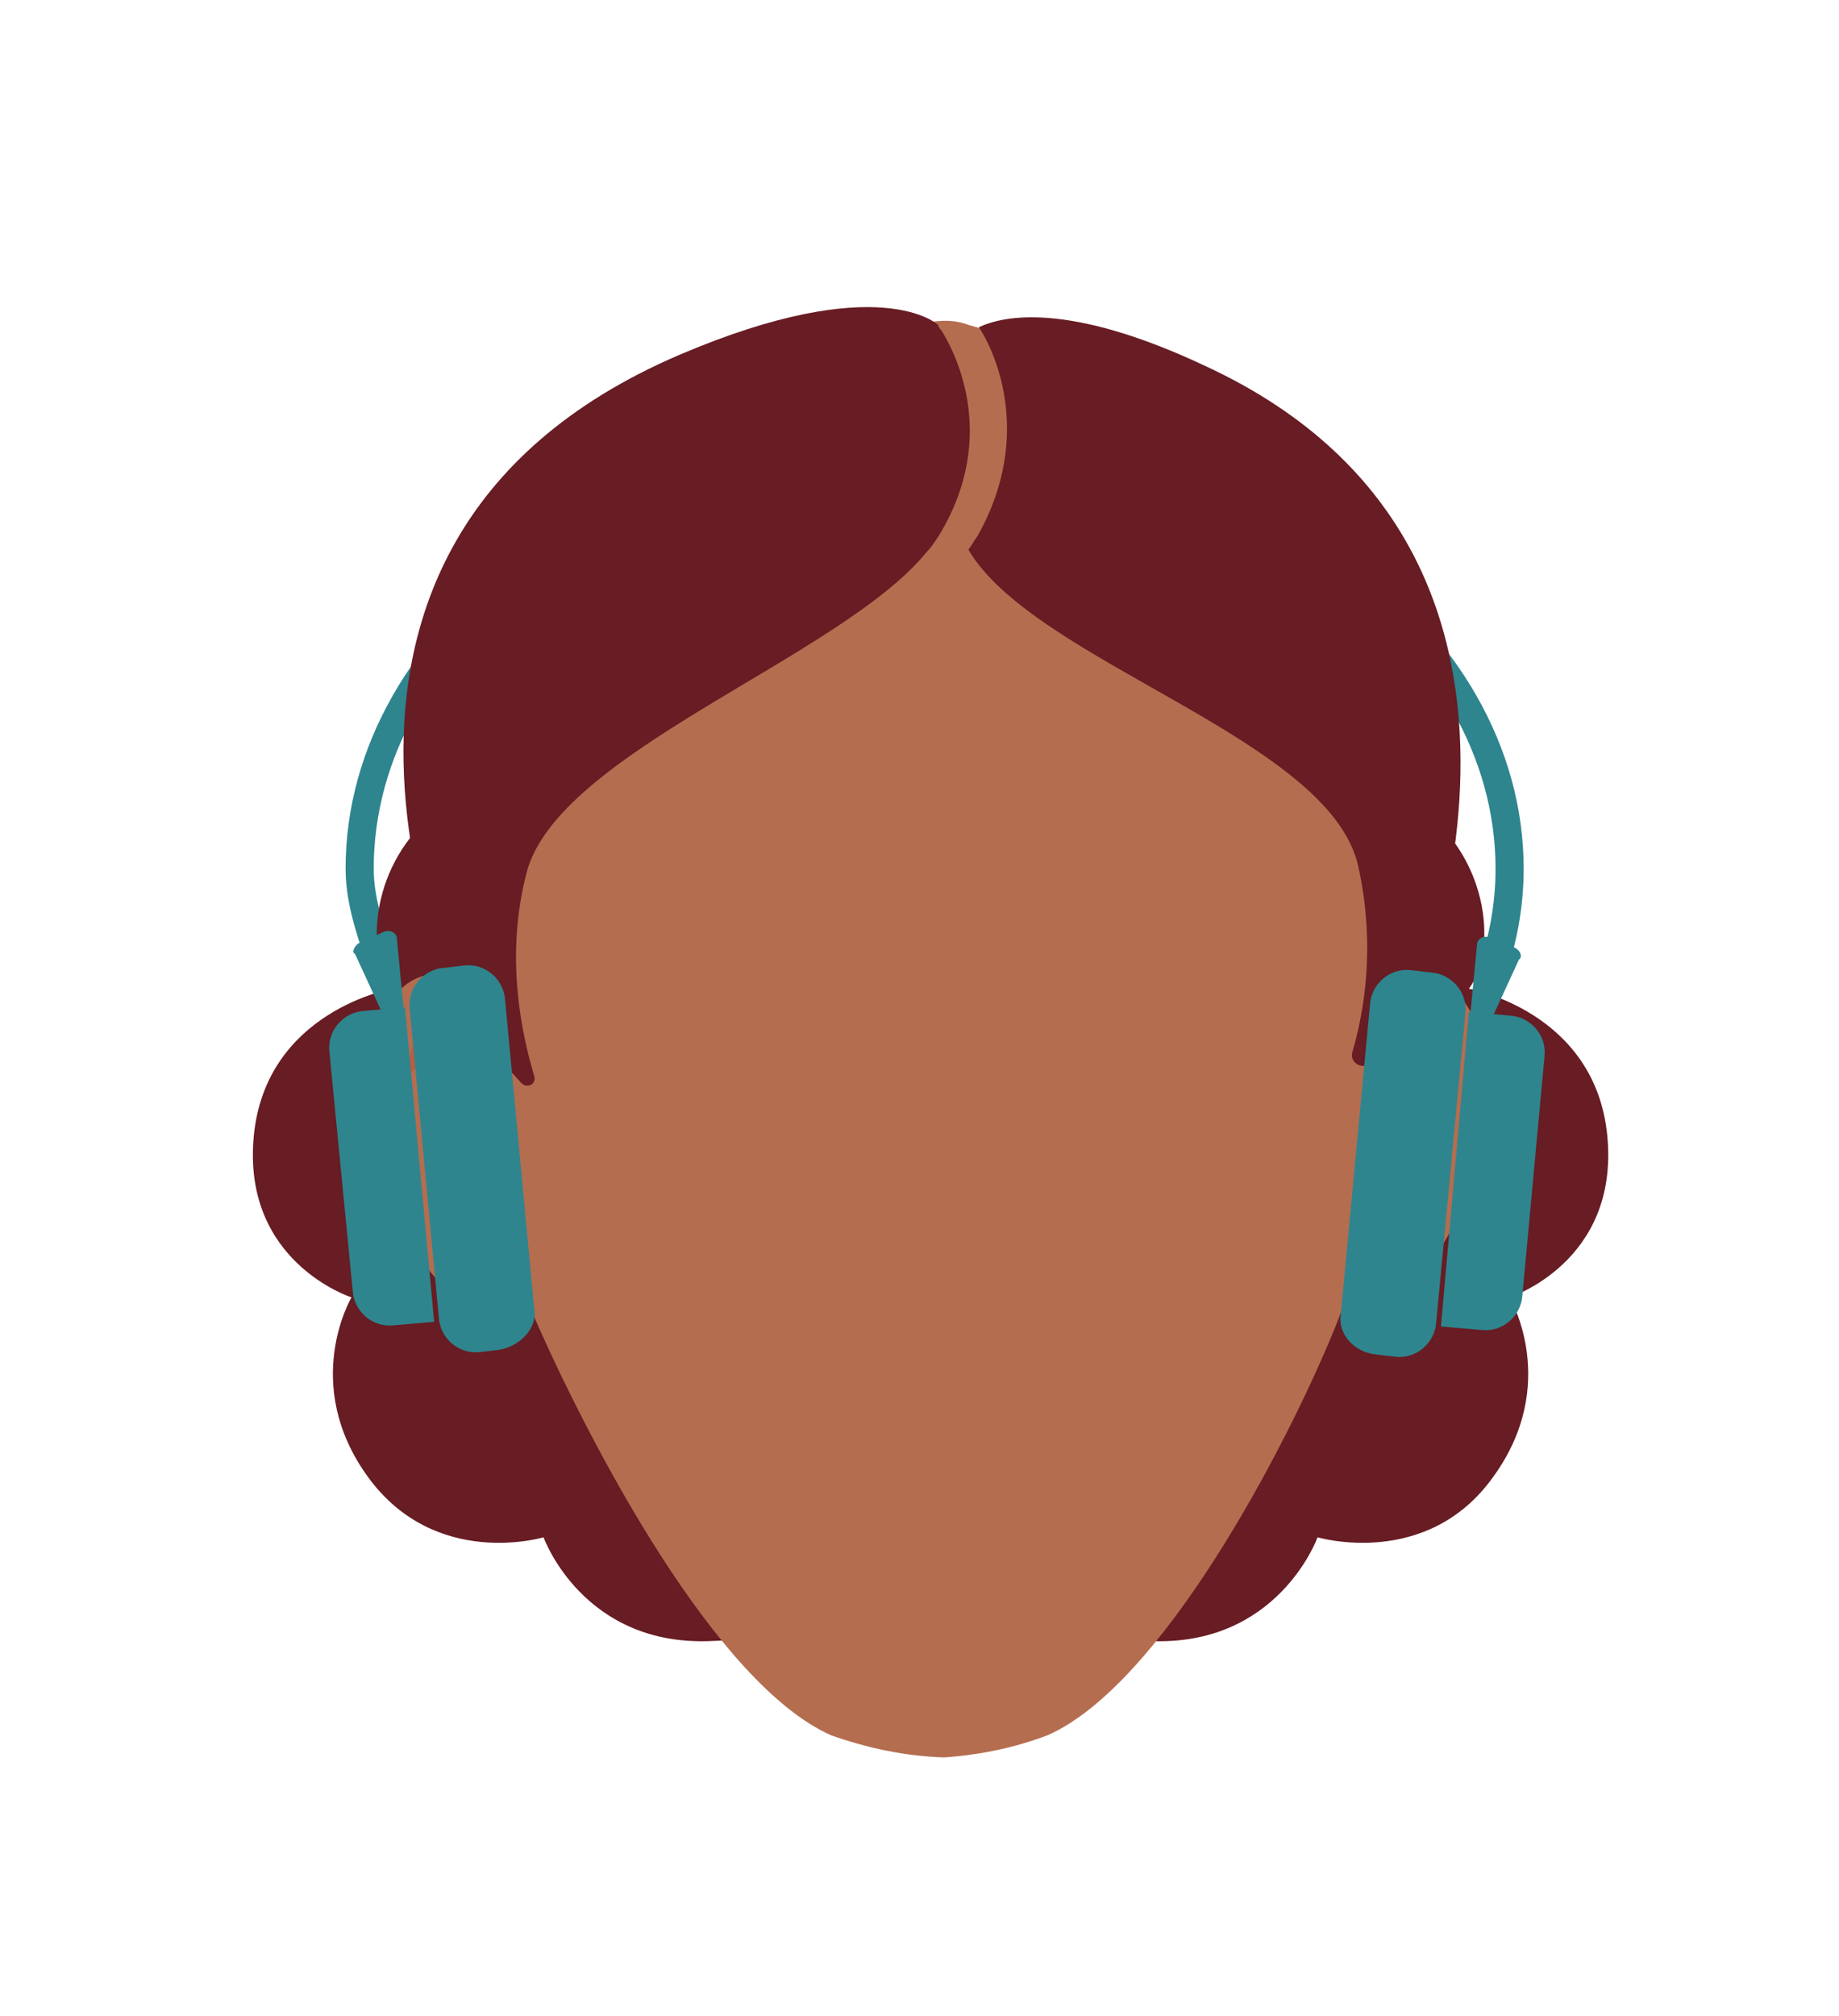 <?xml version="1.0" encoding="utf-8"?>
<!-- Generator: Adobe Illustrator 26.0.3, SVG Export Plug-In . SVG Version: 6.00 Build 0)  -->
<svg version="1.1" id="Layer_1" xmlns="http://www.w3.org/2000/svg" xmlns:xlink="http://www.w3.org/1999/xlink" x="0px" y="0px"
	 viewBox="0 0 158 173.1" style="enable-background:new 0 0 158 173.1;" xml:space="preserve">
<style type="text/css">
	.st0{fill:none;stroke:#2E858E;stroke-width:2.416;stroke-miterlimit:10;}
	.st1{fill:#681C23;}
	.st2{clip-path:url(#SVGID_00000013180535205842720920000014290183982828140469_);}
	.st3{fill:#B56D50;}
	.st4{clip-path:url(#SVGID_00000150819359755426178730000009744486977007968185_);}
	.st5{fill:#B85D40;}
	.st6{fill:#2E858E;}
</style>
<path class="st0" d="M33.1,83.7c-1-3-2.2-6-2.2-9.1c0-20.2,22.1-36.7,49.4-36.7c27.2,0,49.4,16.5,49.4,36.7c0,3.2-0.6,6.4-1.7,9.3"
	/>
<path class="st1" d="M72.9,131.6c0,0,12.5,7.8,19.1-2.7s-0.8-17.8-0.8-17.8s14.2-5.9,7.5-16.5S82.9,89.5,81,92.8s-14.9-6.7-20.6-1.9
	c0,0-5.4-13.1-7.2-16.8c-1.8-3.7-10-8.9-15.6-4.5c-5.7,4.4-6.3,12.1-3.9,15.3c0,0-10.9,1.9-11.9,12.7s8.4,13.8,8.4,13.8
	s-4.4,7.4,1.4,15.4s15.1,5.2,15.1,5.2s3.4,9.5,14.6,8.9C72.3,140.6,72.9,131.6,72.9,131.6z"/>
<path class="st1" d="M86.9,131.6c0,0-12.5,7.8-19.1-2.7s0.8-17.8,0.8-17.8s-14.2-5.9-7.5-16.5s15.9-5.1,17.8-1.8s14.9-6.7,20.6-1.9
	c0,0,5.4-13.1,7.2-16.8c1.8-3.7,10-8.9,15.6-4.5c5.7,4.4,6.3,12.1,3.9,15.3c0,0,10.9,1.9,11.9,12.7s-8.4,13.8-8.4,13.8
	s4.4,7.4-1.4,15.4c-5.7,8-15.1,5.2-15.1,5.2s-3.4,9.5-14.6,8.9C87.6,140.6,86.9,131.6,86.9,131.6z"/>
<g id="_Repetition_miroir_">
	<g>
		<g>
			<g>
				<defs>
					<polygon id="SVGID_1_" points="113.4,83.6 113.4,83.6 128.3,83.6 128.3,112.6 113.4,112.6 					"/>
				</defs>
				<clipPath id="SVGID_00000119827676819464091420000003582571442241457048_">
					<use xlink:href="#SVGID_1_"  style="overflow:visible;"/>
				</clipPath>
				<g style="clip-path:url(#SVGID_00000119827676819464091420000003582571442241457048_);">
					<path class="st3" d="M114.4,89.5c0,0,5-6.1,8-5.8c4.4,0.5,6.4,8.6,5.8,12.3c-0.7,4.6-4.8,14.5-10,16.6c-1,0.4-4.9-0.8-4.9-0.8
						L114.4,89.5z"/>
				</g>
			</g>
		</g>
	</g>
</g>
<g id="_Repetition_miroir_2">
	<g>
		<g>
			<g>
				<defs>
					<polygon id="SVGID_00000060002033004227286660000016157551800373217684_" points="45.9,83.6 45.9,83.6 31.1,83.6 31.1,112.6 
						45.9,112.6 					"/>
				</defs>
				<clipPath id="SVGID_00000152266541611082825870000009327206046265394103_">
					<use xlink:href="#SVGID_00000060002033004227286660000016157551800373217684_"  style="overflow:visible;"/>
				</clipPath>
				<g style="clip-path:url(#SVGID_00000152266541611082825870000009327206046265394103_);">
					<path class="st3" d="M44.9,89.5c0,0-5-6.1-8-5.8c-4.4,0.5-6.4,8.6-5.8,12.3c0.7,4.6,4.8,14.5,10,16.6c1,0.4,4.9-0.8,4.9-0.8
						L44.9,89.5z"/>
				</g>
			</g>
		</g>
	</g>
</g>
<path class="st5" d="M115.9,94.5c0,0,4.5-7,6.6-6.6c1.7,0.3,2.2,6.3,2.2,6.3s-0.7-4.2-3.9-1.5c-2.3,2-5,9.1-5,9.1L115.9,94.5z"/>
<path class="st3" d="M117.2,65.9c-3.1-25.7-33.5-22.4-33.5-22.4s-35.3-3.9-38.9,23.1c-2.9,21.2-3.4,36.5,1.5,47.4
	c4.6,10.3,15.2,30.6,25.1,35c3.1,1.1,6.4,1.8,9.7,1.9c3-0.2,6-0.8,8.9-1.9c9.8-4.3,20.5-24.7,24.7-35
	C119.2,103,118.7,87.2,117.2,65.9z"/>
<path class="st5" d="M43.6,93.9c0,0-4.5-7-6.6-6.6c-1.7,0.3-2.2,6.3-2.2,6.3s0.7-4.2,3.9-1.5c2.3,2,5,9.1,5,9.1L43.6,93.9z"/>
<path class="st3" d="M59.1,36c-0.4-0.5,18.9-8.1,18.9-8.1l2.3-0.3c0.9-0.1,1.9-0.1,2.9,0.3l0,0c0,0,7.6,2,8.1,3.9
	c0.4,1.9,1.7,12.1,1.7,12.1l-6.6,1.3l-5.9,1.7c0,0-6.6-3.6-7.9-4.1C71.1,42.1,59.1,36,59.1,36z"/>
<path class="st1" d="M80.6,46.1c-0.3,0.4-0.5,0.8-0.9,1.2c-7.4,9.2-32,17.3-34.5,27.8c-1.8,7.1-0.4,13.6,0.7,17.3
	c0.2,0.7-0.6,1.1-1.1,0.6c-1.9-2.1-4.3-4.7-4.5-4.7c-0.4-0.1-20.6-41.2,18-57.8c17.3-7.4,22.3-2.6,22.3-2.6c0,0.1,0.1,0.3,0.3,0.5
	C81.7,29.7,86.1,37.2,80.6,46.1z"/>
<path class="st1" d="M120.3,89.2c-0.2,0-1.4,1-2.6,2.1c-0.7,0.6-1.8-0.1-1.5-1c1-3.4,2-9.1,0.5-15.9c-2.4-11-27.8-17.5-33.5-27.2
	c0.3-0.4,0.5-0.8,0.8-1.2c5-8.9,1.2-16.3,0.1-17.9c2.1-1,7.7-2.2,19.4,3.3C139.3,47.9,120.7,89,120.3,89.2z"/>
<g>
	<path class="st6" d="M42.9,115.9l-1.7,0.2c-1.8,0.2-3.4-1.2-3.5-3l-2.5-26.5c-0.2-1.8,1.2-3.4,3-3.5l1.7-0.2c1.8-0.2,3.4,1.2,3.5,3
		l2.5,26.5C46.2,114,44.7,115.6,42.9,115.9z"/>
	<path class="st6" d="M37.3,113.5l-3.5,0.3c-1.8,0.2-3.4-1.2-3.5-3l-2-20.5c-0.2-1.8,1.2-3.4,3-3.5l3.5-0.3L37.3,113.5z"/>
	<path class="st6" d="M30.8,81l2.2-1c0.5-0.2,1.1,0.1,1.1,0.6l0.7,7.3c0,0.4-0.3,0.8-0.6,0.8l0,0c-0.4,0-0.7-0.1-0.8-0.5l-2.9-6.3
		C30.2,81.8,30.4,81.3,30.8,81z"/>
</g>
<g>
	<path class="st6" d="M118.2,116.3l1.7,0.2c1.8,0.2,3.4-1.2,3.5-3l2.5-26.5c0.2-1.8-1.2-3.4-3-3.5l-1.7-0.2c-1.8-0.2-3.4,1.2-3.5,3
		l-2.5,26.5C114.9,114.5,116.3,116.1,118.2,116.3z"/>
	<path class="st6" d="M123.8,113.9l3.5,0.3c1.8,0.2,3.4-1.2,3.5-3l1.9-20.5c0.2-1.8-1.2-3.4-3-3.5l-3.5-0.3L123.8,113.9z"/>
	<path class="st6" d="M130.2,81.4l-2.2-0.9c-0.5-0.2-1.1,0.1-1.1,0.6l-0.7,7.3c0,0.4,0.3,0.8,0.6,0.8l0,0c0.4,0,0.7-0.1,0.8-0.5
		l2.9-6.3C130.8,82.2,130.7,81.7,130.2,81.4z"/>
</g>
</svg>

